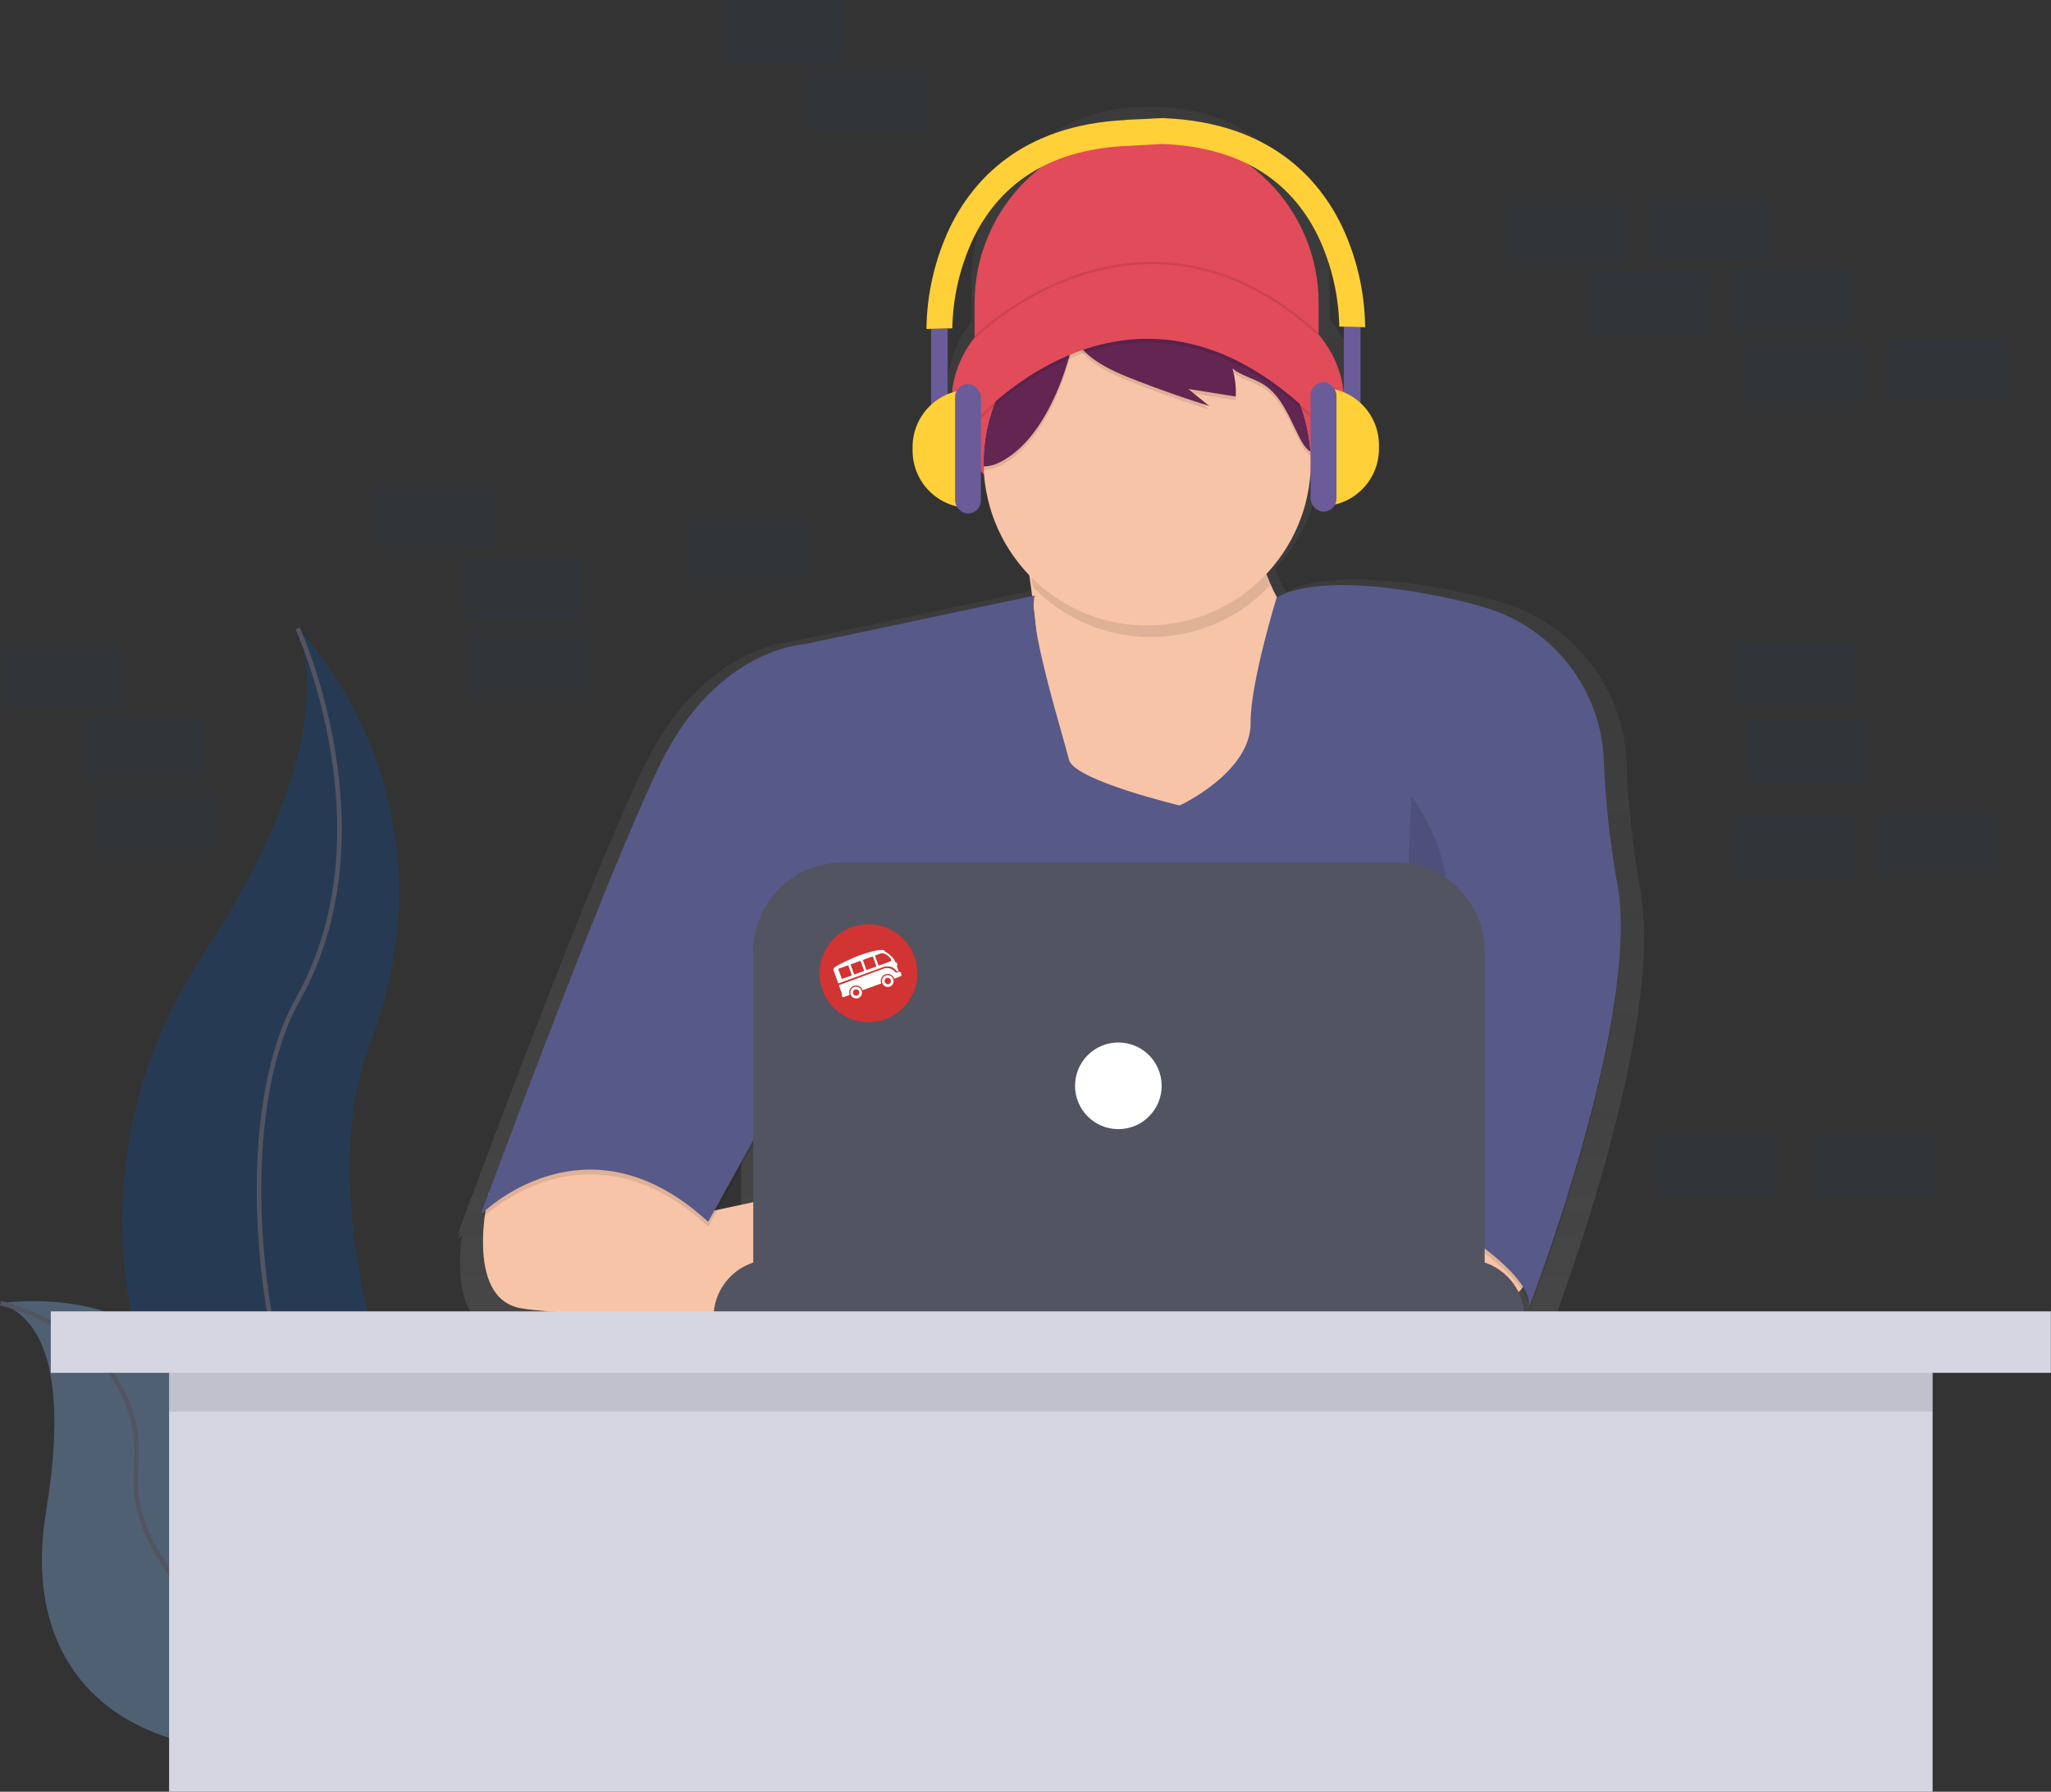 <?xml version="1.0" encoding="UTF-8"?>
<svg width="901px" height="787px" viewBox="0 0 901 787" version="1.1" xmlns="http://www.w3.org/2000/svg" xmlns:xlink="http://www.w3.org/1999/xlink">
    <rect x="0" y="0" width="901" height="787" fill="#333333" stroke="none"/>
    <!-- Generator: Sketch 48.2 (47327) - http://www.bohemiancoding.com/sketch -->
    <title>Group 2</title>
    <desc>Created with Sketch.</desc>
    <defs>
        <linearGradient x1="49.999%" y1="100.009%" x2="49.999%" y2="-2.61975384e-15%" id="linearGradient-1">
            <stop stop-color="#808080" stop-opacity="0.25" offset="0%"></stop>
            <stop stop-color="#808080" stop-opacity="0.12" offset="54%"></stop>
            <stop stop-color="#808080" stop-opacity="0.1" offset="100%"></stop>
        </linearGradient>
    </defs>
    <g id="Page-1" stroke="none" stroke-width="1" fill="none" fill-rule="evenodd">
        <g id="Group-2">
            <g id="coding">
                <rect id="Rectangle-path" fill="#263B53" fill-rule="nonzero" opacity="0.2" x="763.63" y="283" width="52" height="27"></rect>
                <rect id="Rectangle-path" fill="#263B53" fill-rule="nonzero" opacity="0.2" x="767.63" y="316" width="52" height="27"></rect>
                <rect id="Rectangle-path" fill="#263B53" fill-rule="nonzero" opacity="0.2" x="724.63" y="87" width="52" height="27"></rect>
                <rect id="Rectangle-path" fill="#263B53" fill-rule="nonzero" opacity="0.2" x="761.63" y="118" width="52" height="27"></rect>
                <rect id="Rectangle-path" fill="#263B53" fill-rule="nonzero" opacity="0.2" x="661.63" y="89" width="52" height="27"></rect>
                <rect id="Rectangle-path" fill="#263B53" fill-rule="nonzero" opacity="0.2" x="828.63" y="149" width="52" height="27"></rect>
                <rect id="Rectangle-path" fill="#263B53" fill-rule="nonzero" opacity="0.2" x="765.63" y="151" width="52" height="27"></rect>
                <rect id="Rectangle-path" fill="#263B53" fill-rule="nonzero" opacity="0.2" x="698.63" y="120" width="52" height="27"></rect>
                <rect id="Rectangle-path" fill="#263B53" fill-rule="nonzero" opacity="0.2" x="825.63" y="357" width="52" height="27"></rect>
                <rect id="Rectangle-path" fill="#263B53" fill-rule="nonzero" opacity="0.2" x="762.63" y="359" width="52" height="27"></rect>
                <path d="M130.75,276 C130.75,276 204.04,349.29 162.67,458 C121.3,566.71 233.58,747.64 233.58,747.64 C233.58,747.64 232.38,747.46 230.15,747.07 C79.63,720.5 4.84,548.35 88.58,420.5 C119.66,372.91 145.2,317.14 130.75,276 Z" id="Shape" fill="#263B53" fill-rule="nonzero"></path>
                <path d="M130.75,276 C130.75,276 172.12,365.84 130.75,439.12 C89.38,512.4 123.66,718.12 233.59,747.64" id="Shape" stroke="#535461" stroke-width="2"></path>
                <path d="M0.21,572.42 C0.21,572.42 83.84,559.1 91.46,634.05 C99.08,709 252.28,719.39 252.28,719.39 C252.28,719.39 251.28,720.07 249.41,721.3 C122.92,804.3 2.01,774.19 20.24,663.94 C27.01,622.95 26.45,581.78 0.21,572.42 Z" id="Shape" fill="#263B53" fill-rule="nonzero"></path>
                <path d="M0.21,572.42 C0.21,572.42 83.84,559.1 91.46,634.05 C99.08,709 252.28,719.39 252.28,719.39 C252.28,719.39 251.28,720.07 249.41,721.3 C122.92,804.3 2.01,774.19 20.24,663.94 C27.01,622.95 26.45,581.78 0.21,572.42 Z" id="Shape" fill="#F5F5F5" fill-rule="nonzero" opacity="0.2"></path>
                <path d="M0.21,572.42 C0.21,572.42 65.12,586.67 59.79,645.69 C54.46,704.71 156.19,775.5 252.28,719.39" id="Shape" stroke="#535461" stroke-width="2"></path>
                <rect id="Rectangle-path" fill="#263B53" fill-rule="nonzero" opacity="0.2" x="0.63" y="284" width="52" height="27"></rect>
                <rect id="Rectangle-path" fill="#263B53" fill-rule="nonzero" opacity="0.2" x="37.63" y="315" width="52" height="27"></rect>
                <rect id="Rectangle-path" fill="#263B53" fill-rule="nonzero" opacity="0.2" x="318.63" y="0" width="52" height="27"></rect>
                <rect id="Rectangle-path" fill="#263B53" fill-rule="nonzero" opacity="0.2" x="728.63" y="498" width="52" height="27"></rect>
                <rect id="Rectangle-path" fill="#263B53" fill-rule="nonzero" opacity="0.2" x="41.63" y="348" width="52" height="27"></rect>
                <rect id="Rectangle-path" fill="#263B53" fill-rule="nonzero" opacity="0.2" x="355.63" y="31" width="52" height="27"></rect>
                <rect id="Rectangle-path" fill="#263B53" fill-rule="nonzero" opacity="0.2" x="165.63" y="214" width="52" height="27"></rect>
                <rect id="Rectangle-path" fill="#263B53" fill-rule="nonzero" opacity="0.2" x="202.63" y="245" width="52" height="27"></rect>
                <rect id="Rectangle-path" fill="#263B53" fill-rule="nonzero" opacity="0.2" x="301.63" y="228" width="52" height="27"></rect>
                <rect id="Rectangle-path" fill="#263B53" fill-rule="nonzero" opacity="0.2" x="206.63" y="278" width="52" height="27"></rect>
                <rect id="Rectangle-path" fill="#263B53" fill-rule="nonzero" opacity="0.2" x="798.63" y="498" width="52" height="27"></rect>
                <path d="M720.65,391.11 C717.283,372.372 715.218,353.423 714.47,334.4 C713.108,302.298 691.705,274.521 661.01,265.02 C655.55,263.34 649.54,261.77 642.9,260.36 C584.7,248 567.02,258.79 565.01,260.21 C563.308,257.116 561.827,253.904 560.58,250.6 C560.48,250.26 560.39,249.92 560.29,249.6 C571.809,237.316 578.827,221.493 580.2,204.71 C589.91,194.87 595.58,182.99 595.58,170.2 C595.58,159.2 591.38,148.88 584.03,139.95 L584.03,122.57 C584.03,102.528 576.068,83.306 561.896,69.134 C547.724,54.962 528.502,47 508.46,47 L502.33,47 C482.288,47 463.066,54.962 448.894,69.134 C434.722,83.306 426.76,102.528 426.76,122.57 L426.76,141.3 C420.09,149.91 416.31,159.74 416.31,170.18 C416.31,182.7 421.75,194.34 431.09,204.06 C432.366,221.458 439.706,237.857 451.83,250.4 C452.24,253.24 452.66,256.29 453.07,259.51 L348.97,281.5 C348.97,281.5 308.83,283.15 282.97,336.5 C261.1,381.69 217.58,497.79 204.69,532.35 C202.36,538.61 201.04,542.2 201.04,542.2 C201.04,542.2 201.47,541.77 202.28,541.03 L201.04,544.4 C201.04,544.4 201.67,543.76 202.87,542.71 C201.05,557.17 200.79,582 219.73,585.09 C235.61,587.68 276.53,588.75 307.44,589.18 L309.58,589.18 C330.07,589.45 345.66,589.45 345.66,589.45 L345.66,589.18 L678.1,589.18 L678.1,585.77 C678.104,582.677 677.481,579.616 676.27,576.77 L676.73,576.21 C678.509,578.559 679.693,581.304 680.18,584.21 C680.142,584.493 680.088,584.773 680.02,585.05 L680.22,584.54 C680.298,585.448 680.231,586.363 680.02,587.25 C680.02,587.25 722.67,477.36 722.21,411.74 C722.332,404.83 721.81,397.923 720.65,391.11 Z M454.8,274.36 C454.249,271.225 453.895,268.059 453.74,264.88 C453.74,264.88 453.74,264.82 453.74,264.79 C454.11,267.88 454.47,271.08 454.8,274.36 Z M325.58,510.4 L325.58,536.59 L309.18,540.1 L325.58,510.4 Z" id="Shape" fill="url(#linearGradient-1)" fill-rule="nonzero"></path>
                <path d="M503.71,57.57 C545.446,57.57 579.28,91.404 579.28,133.14 L579.28,165.38 L428.14,165.38 L428.14,133.14 C428.14,91.404 461.974,57.57 503.71,57.57 Z" id="Shape" fill="#E14B5A" fill-rule="nonzero"></path>
                <ellipse id="Oval" fill="#E14B5A" fill-rule="nonzero" cx="504.24" cy="175.95" rx="86.14" ry="59.19"></ellipse>
                <path d="M449.02,233.29 C449.02,233.29 467.02,327.36 449.02,352.73 C431.02,378.1 504.02,388.14 504.02,388.14 L579.58,360.66 L590.15,293.01 C590.15,293.01 544.15,267.11 553.68,214.79 L449.02,233.29 Z" id="Shape" fill="#F7C4A7" fill-rule="nonzero"></path>
                <path d="M672.04,550.39 C672.04,550.39 676.8,571 650.9,574.7 C635.607,576.95 620.055,576.764 604.82,574.15 L599.11,522.38 L659.36,522.38 L672.04,550.39 Z" id="Shape" fill="#F7C4A7" fill-rule="nonzero"></path>
                <path d="M214.7,524.01 C214.7,524.01 203.26,570.5 229.16,574.7 C255.06,578.9 350.16,578.93 350.16,578.93 L350.16,523.93 L307.1,533.13 L266.68,494.37 L214.7,524.01 Z" id="Shape" fill="#F7C4A7" fill-rule="nonzero"></path>
                <path d="M454.58,263.68 L353.37,285.08 C353.37,285.08 314.79,286.67 289.95,337.93 C265.11,389.19 211.2,535.59 211.2,535.59 C211.2,535.59 257.2,489.08 311.09,538.76 L347.03,473.76 L339.1,576.82 L617.58,576.82 L617.58,528.19 C617.58,528.19 675.71,559.37 671.49,576.81 C671.49,576.81 721.24,448.63 710.49,390.38 C707.254,372.372 705.269,354.162 704.55,335.88 C703.249,305.026 682.674,278.329 653.17,269.21 C647.93,267.6 642.17,266.09 635.77,264.74 C576.05,252.06 560.77,264.74 560.77,264.74 C560.77,264.74 549.2,302.38 549.41,319.44 C549.67,341.37 518.23,355.91 518.23,355.91 C518.23,355.91 471.72,344.81 469.61,335.83 C467.5,326.85 450.86,274.25 454.58,263.68 Z" id="Shape" fill="#000000" fill-rule="nonzero" opacity="0.1"></path>
                <path d="M454.58,261.57 L353.37,282.97 C353.37,282.97 314.79,284.56 289.95,335.82 C265.11,387.08 211.19,533.5 211.19,533.5 C211.19,533.5 257.19,486.99 311.08,536.67 L347.02,471.67 L339.09,574.7 L617.58,574.7 L617.58,526.08 C617.58,526.08 675.71,557.26 671.49,574.7 C671.49,574.7 721.24,446.52 710.49,388.27 C707.254,370.262 705.269,352.052 704.55,333.77 C703.249,302.916 682.674,276.219 653.17,267.1 C647.93,265.49 642.17,263.98 635.77,262.63 C576.05,249.95 560.77,262.63 560.77,262.63 C560.77,262.63 549.2,300.27 549.41,317.33 C549.67,339.26 518.23,353.8 518.23,353.8 C518.23,353.8 471.72,342.7 469.61,333.72 C467.5,324.74 450.86,272.14 454.58,261.57 Z" id="Shape" fill="#575988" fill-rule="nonzero"></path>
                <path d="M558,257.08 C553.749,245.044 552.796,232.089 555.24,219.56 L450.58,238.05 C450.58,238.05 452.09,245.96 453.8,257.81 C467.466,271.991 486.353,279.941 506.047,279.803 C525.74,279.665 544.514,271.451 557.98,257.08 L558,257.08 Z" id="Shape" fill="#000000" fill-rule="nonzero" opacity="0.1"></path>
                <path d="M575.85,203.17 C575.679,242.407 544.075,274.257 504.841,274.732 C465.607,275.207 433.241,244.131 432.12,204.91 C432.12,204.33 432.12,203.75 432.12,203.17 C432.113,175.713 447.747,150.649 472.41,138.58 C474.563,137.527 476.777,136.58 479.05,135.74 C490.874,131.393 503.627,130.208 516.05,132.3 C548.824,137.881 573.484,165.226 575.66,198.4 C575.787,199.98 575.85,201.57 575.85,203.17 Z" id="Shape" fill="#F7C4A7" fill-rule="nonzero"></path>
                <g id="Group" opacity="0.1" transform="translate(432, 133)" fill="#000000" fill-rule="nonzero">
                    <path d="M46.94,4.43 L47.04,4.37 C44.767,5.21 42.553,6.157 40.4,7.21 C15.737,19.279 0.103,44.343 0.11,71.8 C0.11,72.38 0.11,72.96 0.11,73.54 C2.345,73.48 4.542,72.952 6.56,71.99 C24.08,63.81 34.56,38.79 38.72,21.34 C40.22,15.09 41.63,8.05 46.94,4.43 Z" id="Shape"></path>
                    <path d="M101.95,6.44 C96.261,3.827 90.253,1.974 84.08,0.93 C89.142,2.095 93.663,4.935 96.91,8.99 C98.501,11.154 99.821,13.505 100.84,15.99 C81.481,7.525 59.383,7.982 40.39,17.24 C44.9,27.13 58.89,32.52 68.23,36.13 C78.457,40.077 88.79,43.687 99.23,46.96 L89.99,39.46 L110.86,42.78 C111.085,38.627 110.591,34.465 109.4,30.48 C113.4,33.7 118.7,34.78 123.04,37.48 C131.17,42.61 134.56,52.48 138.99,61.03 C140.16,63.29 141.54,65.6 143.65,67.03 C141.912,40.715 125.909,17.462 101.95,6.44 Z" id="Shape"></path>
                </g>
                <path d="M478.94,135.8 L479.04,135.74 C476.767,136.58 474.553,137.527 472.4,138.58 C447.737,150.649 432.103,175.713 432.11,203.17 C432.11,203.75 432.11,204.33 432.11,204.91 C434.345,204.85 436.542,204.322 438.56,203.36 C456.08,195.18 466.56,170.16 470.72,152.71 C472.22,146.5 473.63,139.43 478.94,135.8 Z" id="Shape" fill="#632652" fill-rule="nonzero"></path>
                <path d="M533.95,137.82 C528.261,135.207 522.253,133.354 516.08,132.31 C521.142,133.475 525.663,136.315 528.91,140.37 C530.501,142.534 531.821,144.885 532.84,147.37 C513.481,138.905 491.383,139.362 472.39,148.62 C476.9,158.51 490.89,163.9 500.23,167.51 C510.457,171.457 520.79,175.067 531.23,178.34 L521.99,170.84 L542.86,174.16 C543.085,170.007 542.591,165.845 541.4,161.86 C545.4,165.08 550.7,166.16 555.04,168.86 C563.17,173.99 566.56,183.86 570.99,192.41 C572.16,194.67 573.54,196.98 575.65,198.41 C573.912,172.095 557.909,148.842 533.95,137.82 Z" id="Shape" fill="#632652" fill-rule="nonzero"></path>
                <path d="M423.91,191.32 C423.91,191.32 497.91,99.32 583.52,191.32 L576.12,170.71 C576.12,170.71 535.95,112.05 507.42,124.71 C478.89,137.37 450.87,146.38 450.87,146.38 L423.91,191.32 Z" id="Shape" fill="#000000" fill-rule="nonzero" opacity="0.1"></path>
                <path d="M423.91,189.69 C423.91,189.69 497.91,97.69 583.52,189.69 L576.12,169.08 C576.12,169.08 535.95,110.42 507.42,123.08 C478.89,135.74 450.87,144.75 450.87,144.75 L423.91,189.69 Z" id="Shape" fill="#E14B5A" fill-rule="nonzero"></path>
                <path d="M363.13,387.88 C363.13,387.88 347.28,430.16 369.47,468.21 C391.66,506.26 349.92,522.12 349.92,522.12" id="Shape" fill="#000000" fill-rule="nonzero" opacity="0.1"></path>
                <path d="M619.98,349.83 C619.98,349.83 647.46,384.71 629.49,415.89 C611.52,447.07 612.58,522.12 612.58,522.12" id="Shape" fill="#000000" fill-rule="nonzero" opacity="0.1"></path>
                <path d="M338.82,553.3 L644.29,553.3 C658.301,553.3 669.66,564.659 669.66,578.67 L313.46,578.67 C313.46,564.662 324.812,553.306 338.82,553.3 Z" id="Shape" fill="#535461" fill-rule="nonzero"></path>
                <path d="M369.9,378.89 L613.22,378.89 C623.563,378.89 633.483,382.999 640.797,390.313 C648.111,397.627 652.22,407.547 652.22,417.89 L652.22,559.11 L330.9,559.11 L330.9,417.89 C330.9,396.351 348.361,378.89 369.9,378.89 Z" id="Shape" fill="#535461" fill-rule="nonzero"></path>
                <circle id="Oval" fill="#FFFFFF" fill-rule="nonzero" cx="491.29" cy="476.93" r="19.03"></circle>
                <path d="M428.14,148.2 C428.14,148.2 500.86,75.52 579.29,146.87" id="Shape" stroke="#000000" opacity="0.1"></path>
                <rect id="Rectangle-path" fill="#6A5C99" fill-rule="nonzero" x="590.36" y="143.57" width="7.3" height="41.39"></rect>
                <path d="M580.62,170.35 C594.515,170.35 605.78,181.615 605.78,195.51 L605.78,197.13 C605.78,211.025 594.515,222.29 580.62,222.29 L580.62,170.35 Z" id="Shape" fill="#FFD037" fill-rule="nonzero"></path>
                <rect id="Rectangle-path" fill="#6A5C99" fill-rule="nonzero" x="575.75" y="167.92" width="11.36" height="56.81" rx="5.68"></rect>
                <rect id="Rectangle-path" fill="#6A5C99" fill-rule="nonzero" transform="translate(412.67, 165.075) rotate(-180) translate(-412.67, -165.075) " x="409.02" y="144.38" width="7.3" height="41.39"></rect>
                <path d="M400.9,171.16 C414.795,171.16 426.06,182.425 426.06,196.32 L426.06,197.94 C426.06,204.613 423.409,211.012 418.691,215.731 C413.972,220.449 407.573,223.1 400.9,223.1 L400.9,171.16 Z" id="Shape" fill="#FFD037" fill-rule="nonzero" transform="translate(413.48, 197.13) rotate(180) translate(-413.48, -197.13) "></path>
                <rect id="Rectangle-path" fill="#6A5C99" fill-rule="nonzero" transform="translate(425.25, 197.125) rotate(-180) translate(-425.25, -197.125) " x="419.57" y="168.72" width="11.36" height="56.81" rx="5.68"></rect>
                <path d="M589.5,99.33 C579.61,78.77 558.07,53.91 511.64,51.92 L511.64,51.86 L511.08,51.86 L494.63,52.64 L494.63,52.72 C448.51,54.84 427.07,79.61 417.21,100.1 C410.643,113.99 407.157,129.136 406.99,144.5 L412.67,144.36 L418.35,144.23 C418.595,130.552 421.741,117.082 427.58,104.71 C440.1,78.99 463.14,65.32 496.05,64.05 L510.6,63.24 C543.53,64.5 566.58,78.19 579.09,103.9 C584.939,116.276 588.091,129.754 588.34,143.44 L594.02,143.57 L599.7,143.71 C599.537,128.355 596.057,113.216 589.5,99.33 Z" id="Shape" fill="#FFD037" fill-rule="nonzero"></path>
                <rect id="Rectangle-path" fill="#D6D6E3" fill-rule="nonzero" x="74.28" y="579" width="774.71" height="208"></rect>
                <rect id="Rectangle-path" fill="#000000" fill-rule="nonzero" opacity="0.1" x="74.28" y="593" width="774.71" height="27"></rect>
                <rect id="Rectangle-path" fill="#D6D6E3" fill-rule="nonzero" x="22.31" y="576" width="878.63" height="27"></rect>
            </g>
            <g id="white_logo_red_circle" transform="translate(381.5, 427.5) rotate(-20) translate(-381.5, -427.5) translate(360, 406)" fill-rule="nonzero">
                <path d="M21.5,43 C33.374,43 43,33.374 43,21.5 C43,9.626 33.374,0 21.5,0 C9.626,0 0,9.626 0,21.5 C0,33.374 9.626,43 21.5,43 Z" id="Red-circle" fill="#D23333"></path>
                <g id="Le-Wagon-icon" transform="translate(7.167, 12.741)" fill="#FFFFFF">
                    <path d="M6.361,12.277 C4.952,12.277 3.813,13.439 3.813,14.877 C3.813,16.314 4.952,17.476 6.361,17.476 C7.771,17.476 8.91,16.314 8.91,14.877 C8.91,13.439 7.771,12.277 6.361,12.277 Z M6.361,16.273 C5.599,16.273 4.972,15.633 4.972,14.856 C4.972,14.079 5.599,13.439 6.361,13.439 C7.123,13.439 7.75,14.079 7.75,14.856 C7.75,15.654 7.144,16.273 6.361,16.273 Z" id="Back-wheel"></path>
                    <path d="M21.142,12.277 C19.732,12.277 18.593,13.439 18.593,14.877 C18.593,16.314 19.732,17.476 21.142,17.476 C22.551,17.476 23.69,16.314 23.69,14.877 C23.69,13.439 22.551,12.277 21.142,12.277 Z M21.142,16.273 C20.38,16.273 19.753,15.633 19.753,14.856 C19.753,14.079 20.38,13.439 21.142,13.439 C21.903,13.439 22.531,14.079 22.531,14.856 C22.531,15.654 21.904,16.273 21.142,16.273 Z" id="Front-wheel"></path>
                    <path d="M6.361,11.754 C8.061,11.754 9.423,13.143 9.423,14.877 L18.08,14.877 C18.08,13.143 19.442,11.754 21.142,11.754 C22.841,11.754 24.203,13.143 24.203,14.877 L27.379,14.808 C27.379,14.808 27.851,14.65 27.851,13.714 C27.851,12.779 27.224,12.689 27.224,12.689 L25.747,12.669 C25.747,12.669 25.551,11.499 24.338,10.316 C23.125,9.133 21.384,9.133 21.384,9.133 L0.34,9.223 L0.34,13.467 C0.34,13.467 0.03,13.281 0.01,14.147 C-0.011,14.993 0.367,14.856 0.367,14.856 L3.3,14.877 C3.3,13.139 4.662,11.754 6.361,11.754 Z" id="Bottom-frame"></path>
                    <path d="M27.136,8.336 L27.021,6.85 C27.021,6.85 26.2,4.118 24.232,2.041 L24.544,2.041 C23.646,0.216 16.482,0.115 13.94,0.027 C11.351,-0.062 1.682,0.619 0.724,1.513 C0.3,1.898 0.367,2.469 0.367,2.469 L0.367,8.425 L21.4,8.425 C21.4,8.425 23.318,8.425 24.789,9.636 C26.068,10.687 26.374,12.284 26.374,12.284 L27.136,12.284 L27.116,9.931 L27.453,9.952 C27.783,9.429 27.648,8.514 27.406,8.336 L27.136,8.336 Z M7.193,6.919 C7.193,7.036 7.105,7.125 6.991,7.125 L2.722,7.125 C2.608,7.125 2.52,7.036 2.52,6.919 L2.52,2.606 C2.52,2.489 2.608,2.4 2.722,2.4 L6.991,2.4 C7.105,2.4 7.193,2.489 7.193,2.606 L7.193,6.919 Z M12.95,6.939 C12.95,7.056 12.862,7.146 12.748,7.146 L8.48,7.146 C8.365,7.146 8.277,7.056 8.277,6.939 L8.277,2.627 C8.277,2.51 8.365,2.421 8.48,2.421 L12.748,2.421 C12.862,2.421 12.95,2.51 12.95,2.627 L12.95,6.939 Z M18.679,6.939 C18.679,7.056 18.591,7.146 18.477,7.146 L14.209,7.146 C14.094,7.146 14.006,7.056 14.006,6.939 L14.006,2.627 C14.006,2.51 14.094,2.421 14.209,2.421 L18.483,2.421 C18.598,2.421 18.686,2.51 18.686,2.627 L18.686,6.939 L18.679,6.939 Z M20.011,7.154 C19.788,7.154 19.677,7.124 19.677,6.899 L19.677,2.82 C19.677,2.595 19.658,2.429 19.881,2.429 L22.543,2.429 C24.04,2.429 25.719,5.411 25.719,6.18 C25.719,6.929 25.537,7.154 25.335,7.154 L20.011,7.154 Z" id="Top-Frame"></path>
                </g>
            </g>
        </g>
    </g>
</svg>